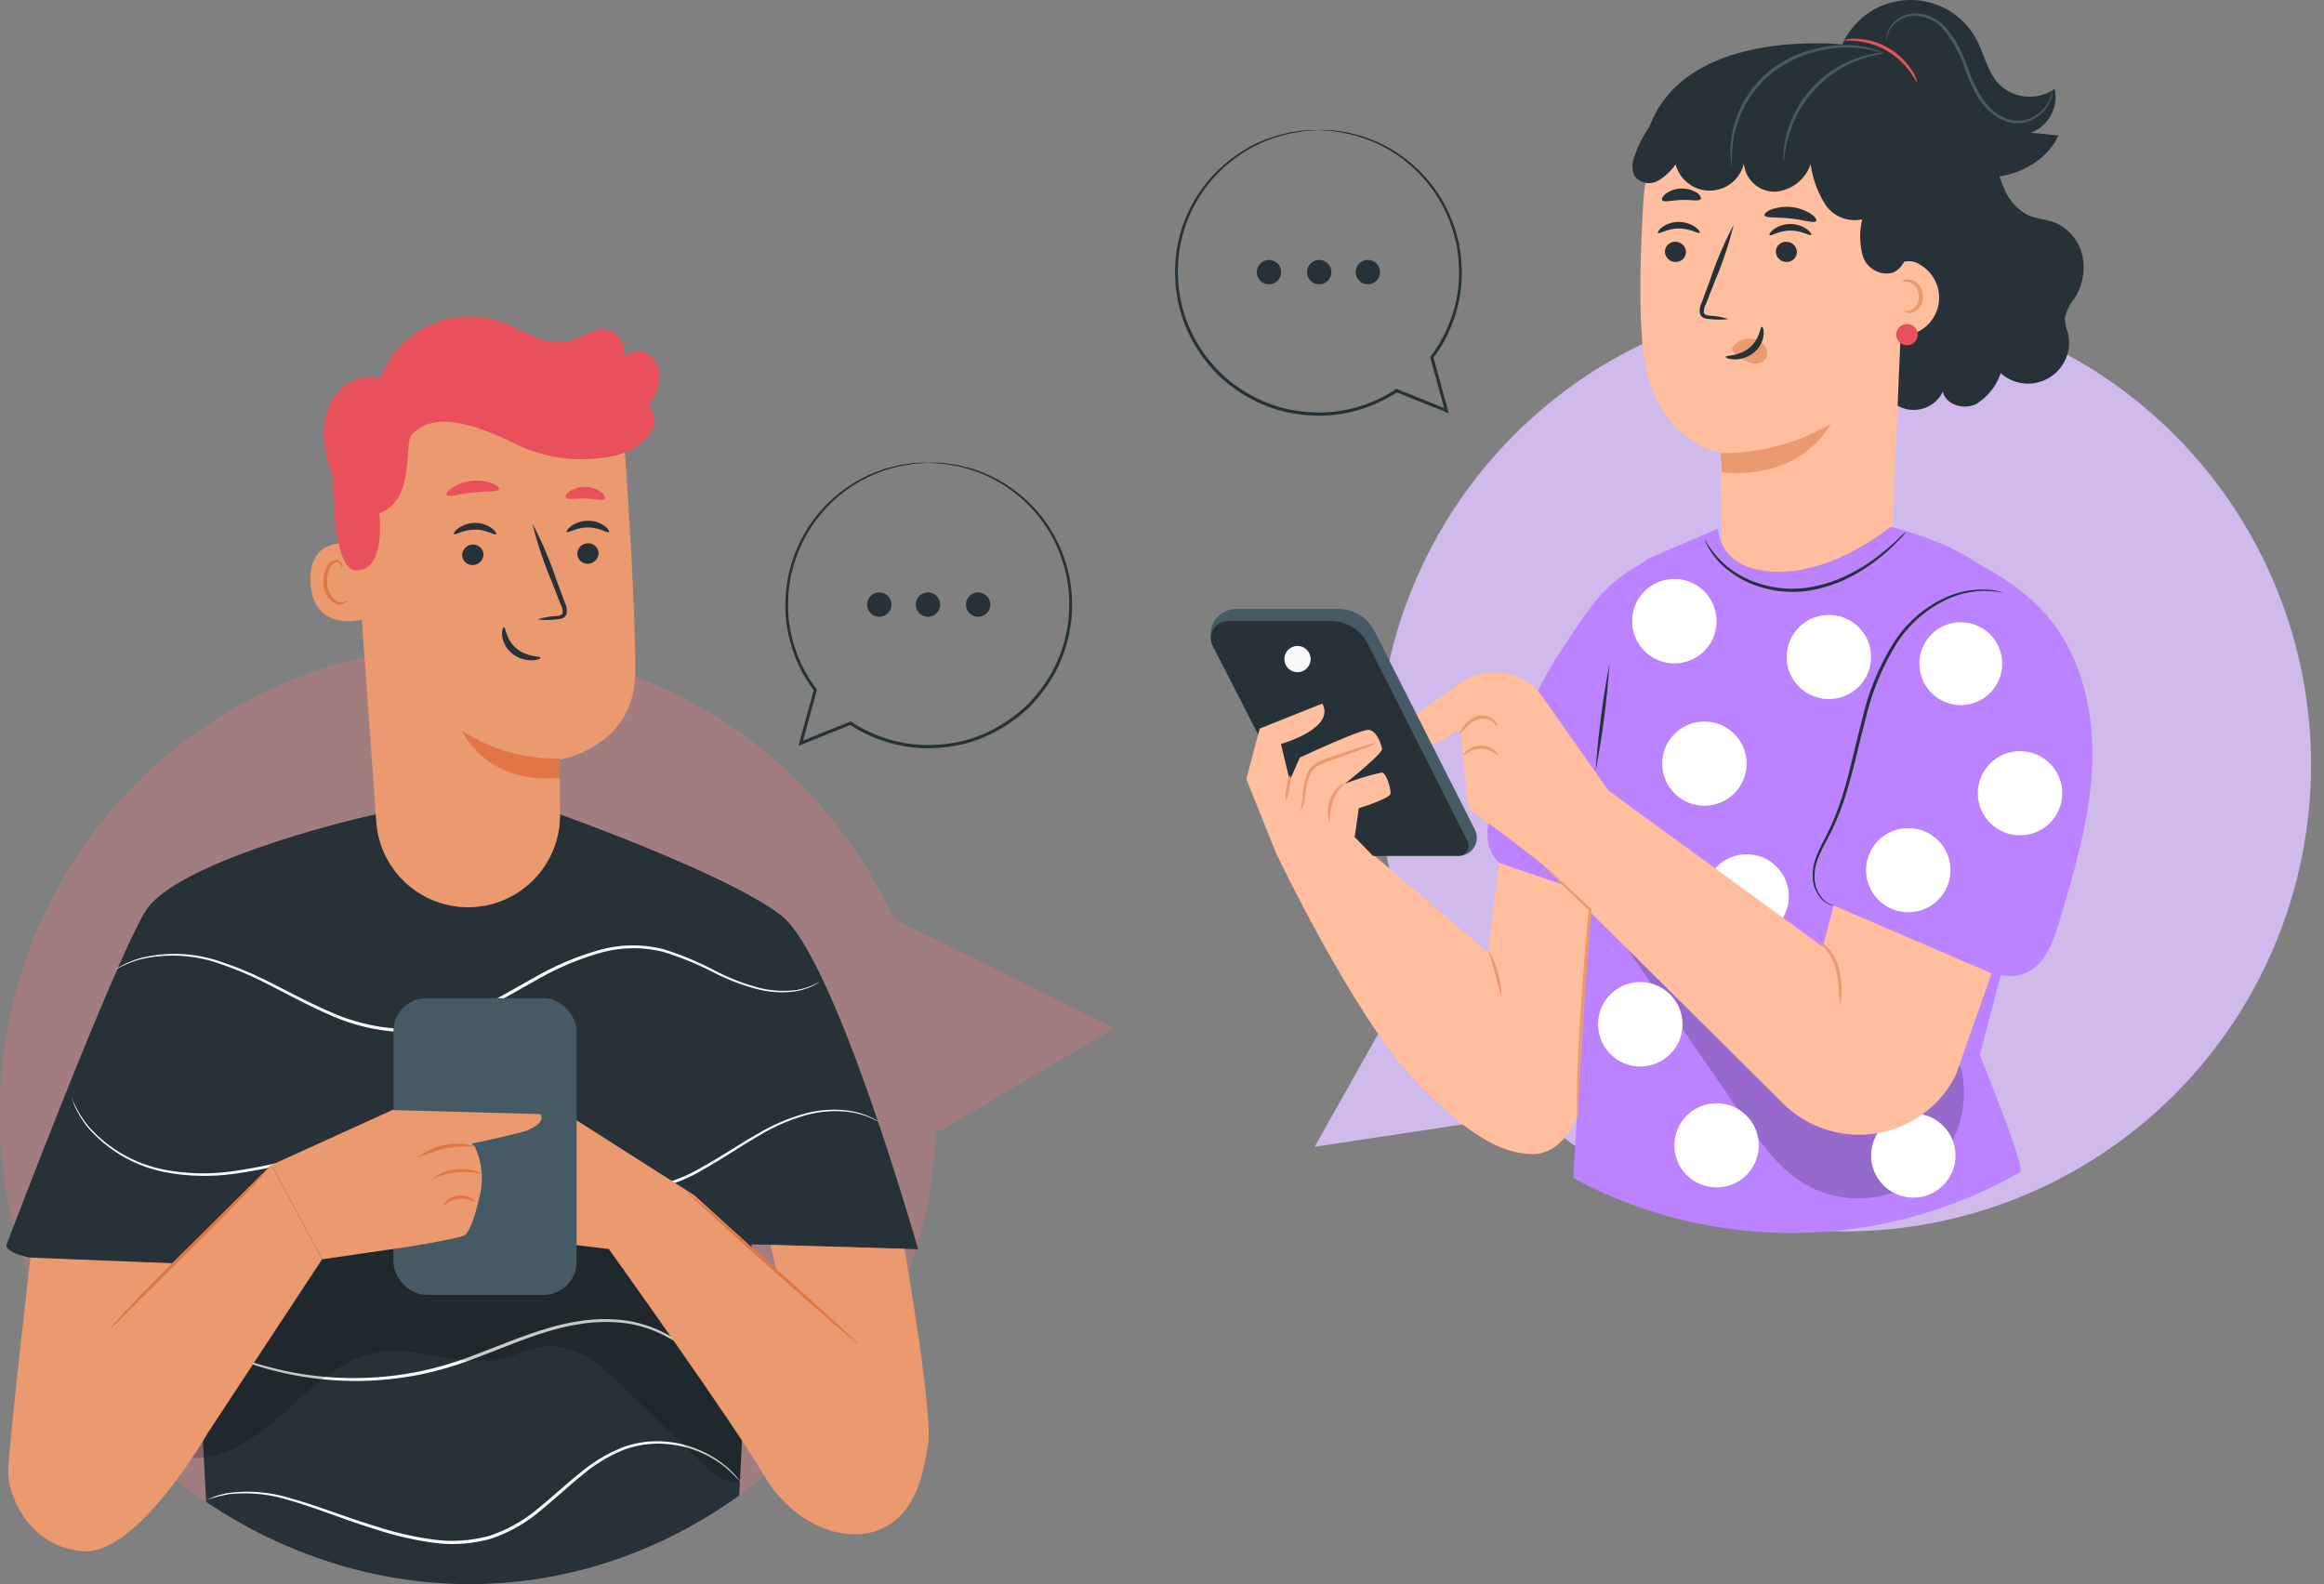 <svg xmlns="http://www.w3.org/2000/svg" width="238.194" height="162.361" viewBox="0 0 238.194 162.361">
  <rect x="0" y="0" width="238.194" height="162.361" fill="#808080" stroke="none"/>
  <g id="Grupo_63423" data-name="Grupo 63423" transform="translate(-54.589 -113.448)">
    <g id="Character_2" data-name="Character 2" transform="translate(175.026 113.449)">
      <g id="Grupo_63258" data-name="Grupo 63258" transform="translate(0 0)">
        <path id="Trazado_111504" data-name="Trazado 111504" d="M190.605,319.6l-22.456,3.785A47.826,47.826,0,1,0,180.123,339Z" transform="matrix(-1, -0.017, 0.017, -1, 199.479, 440.38)" fill="#d0b9eb"/>
        <g id="Grupo_63035" data-name="Grupo 63035" transform="translate(0 13.323)">
          <g id="Grupo_63031" data-name="Grupo 63031" transform="translate(8.381 13.32)">
            <g id="Grupo_63026" data-name="Grupo 63026" transform="translate(10.132 0)">
              <g id="Grupo_63025" data-name="Grupo 63025">
                <path id="Trazado_111505" data-name="Trazado 111505" d="M94.1,307.264a1.247,1.247,0,1,0,1.247-1.247A1.247,1.247,0,0,0,94.1,307.264Z" transform="translate(-94.102 -306.017)" fill="#263238"/>
              </g>
            </g>
            <g id="Grupo_63028" data-name="Grupo 63028" transform="translate(5.143 0)">
              <g id="Grupo_63027" data-name="Grupo 63027">
                <path id="Trazado_111506" data-name="Trazado 111506" d="M86.258,307.264a1.247,1.247,0,1,0,1.247-1.247A1.247,1.247,0,0,0,86.258,307.264Z" transform="translate(-86.258 -306.017)" fill="#263238"/>
              </g>
            </g>
            <g id="Grupo_63030" data-name="Grupo 63030">
              <g id="Grupo_63029" data-name="Grupo 63029">
                <path id="Trazado_111507" data-name="Trazado 111507" d="M78.338,306.64a1.247,1.247,0,1,0,1.7-.456A1.247,1.247,0,0,0,78.338,306.64Z" transform="translate(-78.171 -306.017)" fill="#263238"/>
              </g>
            </g>
          </g>
          <g id="Grupo_63034" data-name="Grupo 63034">
            <g id="Grupo_63033" data-name="Grupo 63033">
              <g id="Grupo_63032" data-name="Grupo 63032">
                <path id="Trazado_111508" data-name="Trazado 111508" d="M79.688,285.08a1.422,1.422,0,0,1-.251.03l-.737.053c-.162.013-.343.018-.542.04l-.647.107-.754.124-.841.224a13.9,13.9,0,0,0-4.062,1.832,14.42,14.42,0,0,0-6.52,10.822,14.982,14.982,0,0,0-.031,1.96c.025.331.019.668.069,1s.1.669.156,1.007a14.387,14.387,0,0,0,1.373,3.976,15.378,15.378,0,0,0,2.607,3.569,15.056,15.056,0,0,0,3.745,2.681,13.6,13.6,0,0,0,4.558,1.394,8.988,8.988,0,0,0,1.215.1,10.992,10.992,0,0,0,1.229.022,14.561,14.561,0,0,0,2.46-.311,14.411,14.411,0,0,0,4.9-2.059l.073-.048.08.032,5.1,2.054-.216.192-1.49-5.46-.02-.074.046-.061a14.383,14.383,0,0,0,2.687-6.1,13.04,13.04,0,0,0,.207-3.132,10.043,10.043,0,0,0-.135-1.506q-.055-.369-.11-.734c-.044-.241-.116-.475-.172-.71a14.516,14.516,0,0,0-11.607-10.768c-.382-.056-.717-.131-1.013-.154l-.745-.05-.457-.036a.676.676,0,0,1-.155-.022.719.719,0,0,1,.155-.005l.458.01.75.025c.3.015.636.081,1.022.13.192.03.4.052.61.092l.663.165.724.184.763.273a13.955,13.955,0,0,1,3.389,1.788,14.6,14.6,0,0,1,5.695,8.3c.058.24.133.477.179.723l.116.746a10.259,10.259,0,0,1,.145,1.535,13.291,13.291,0,0,1-.2,3.195,14.647,14.647,0,0,1-2.724,6.235l.026-.135q.726,2.644,1.5,5.457l.086.314-.3-.121-5.1-2.049.152-.015a14.727,14.727,0,0,1-5.011,2.108,14.909,14.909,0,0,1-2.517.318,11.186,11.186,0,0,1-1.257-.023,9.208,9.208,0,0,1-1.243-.106A13.9,13.9,0,0,1,73.1,312.8a15.322,15.322,0,0,1-3.824-2.748,15.63,15.63,0,0,1-2.654-3.652,14.651,14.651,0,0,1-1.388-4.063l-.155-1.029c-.049-.34-.043-.684-.066-1.021a14.417,14.417,0,0,1,2.463-8.79,14.83,14.83,0,0,1,4.271-4.159,13.811,13.811,0,0,1,4.13-1.8l.852-.212.763-.109.654-.092c.2-.017.383-.017.546-.024l.741-.021A1.4,1.4,0,0,1,79.688,285.08Z" transform="translate(-64.994 -285.074)" fill="#263238"/>
              </g>
            </g>
          </g>
        </g>
        <g id="Grupo_63257" data-name="Grupo 63257" transform="translate(3.582)">
          <g id="Grupo_63172" data-name="Grupo 63172" transform="translate(43.302)">
            <g id="Grupo_63037" data-name="Grupo 63037" transform="translate(21.524)">
              <g id="Grupo_63036" data-name="Grupo 63036">
                <path id="Trazado_111509" data-name="Trazado 111509" d="M172.551,268.639a7.655,7.655,0,0,1,13.735-.459c.793,1.493,1.106,3.272,2.253,4.515a4.48,4.48,0,0,0,5.757.539,3.9,3.9,0,0,1-2.431,4.49l2.812.288c-1.518,3.312-5.673,4.828-9.265,4.182s-6.645-3.023-9.09-5.727" transform="translate(-172.551 -264.127)" fill="#263238"/>
              </g>
            </g>
            <g id="Grupo_63157" data-name="Grupo 63157" transform="translate(0 4.441)">
              <g id="Grupo_63039" data-name="Grupo 63039" transform="translate(1.722)">
                <g id="Grupo_63038" data-name="Grupo 63038">
                  <path id="Trazado_111510" data-name="Trazado 111510" d="M161.239,271.227l8.676,2.841A16.9,16.9,0,0,1,176.6,282.5c.406,1.17.683,2.389,1.2,3.517a5.2,5.2,0,0,0,2.443,2.7c.834.372,1.779.415,2.636.731a4.818,4.818,0,0,1,2.911,3.357,5.83,5.83,0,0,1-.787,4.429,4.55,4.55,0,0,0-.994,2.058,5.578,5.578,0,0,0,.317,1.526,4.2,4.2,0,0,1-6.893,4.093,5.9,5.9,0,0,1-2.55,3.185c-1.257.6-3.111.06-3.373-1.3a3.321,3.321,0,0,1-6.308-1.194l-23.777-25.936C144.966,270.17,158.844,271.009,161.239,271.227Z" transform="translate(-141.417 -271.109)" fill="#263238"/>
                </g>
              </g>
              <g id="Grupo_63156" data-name="Grupo 63156" transform="translate(0 2.371)">
                <g id="Grupo_63155" data-name="Grupo 63155">
                  <g id="Grupo_63138" data-name="Grupo 63138" transform="translate(0.8 2.771)">
                    <g id="Grupo_63137" data-name="Grupo 63137">
                      <g id="Grupo_63120" data-name="Grupo 63120">
                        <g id="Grupo_63119" data-name="Grupo 63119">
                          <g id="Grupo_63118" data-name="Grupo 63118">
                            <g id="Grupo_63047" data-name="Grupo 63047">
                              <g id="Grupo_63046" data-name="Grupo 63046">
                                <g id="Grupo_63045" data-name="Grupo 63045">
                                  <g id="Grupo_63044" data-name="Grupo 63044">
                                    <g id="Grupo_63043" data-name="Grupo 63043">
                                      <g id="Grupo_63042" data-name="Grupo 63042">
                                        <g id="Grupo_63041" data-name="Grupo 63041">
                                          <g id="Grupo_63040" data-name="Grupo 63040">
                                            <path id="Trazado_111511" data-name="Trazado 111511" d="M164.738,283.191a2.96,2.96,0,0,1,2.652,3h0l-1.68,39.933c-.064,4.716-8.643,10.293-13.7,10.186h0c-5.113-.107-3.609-5.519-3.683-10.005-.123-7.5-.121-10.309-.123-10.266,0,0-6.46-1.07-7.8-9.476-.665-4.18-.455-11.035-.1-16.637.319-5.043,3.669-11.231,8.706-10.7Z" transform="translate(-139.967 -279.194)" fill="#ffbe9d"/>
                                          </g>
                                        </g>
                                      </g>
                                    </g>
                                  </g>
                                </g>
                              </g>
                            </g>
                            <g id="Grupo_63065" data-name="Grupo 63065" transform="translate(1.806 13.163)">
                              <g id="Grupo_63055" data-name="Grupo 63055" transform="translate(0.716 2.035)">
                                <g id="Grupo_63054" data-name="Grupo 63054">
                                  <g id="Grupo_63053" data-name="Grupo 63053">
                                    <g id="Grupo_63052" data-name="Grupo 63052">
                                      <g id="Grupo_63051" data-name="Grupo 63051">
                                        <g id="Grupo_63050" data-name="Grupo 63050">
                                          <g id="Grupo_63049" data-name="Grupo 63049">
                                            <g id="Grupo_63048" data-name="Grupo 63048">
                                              <path id="Trazado_111512" data-name="Trazado 111512" d="M143.933,304.064a1.079,1.079,0,0,0,1.042,1.088,1.032,1.032,0,0,0,1.114-.972,1.079,1.079,0,0,0-1.041-1.088A1.034,1.034,0,0,0,143.933,304.064Z" transform="translate(-143.932 -303.089)" fill="#263238"/>
                                            </g>
                                          </g>
                                        </g>
                                      </g>
                                    </g>
                                  </g>
                                </g>
                              </g>
                              <g id="Grupo_63064" data-name="Grupo 63064">
                                <g id="Grupo_63063" data-name="Grupo 63063">
                                  <g id="Grupo_63062" data-name="Grupo 63062">
                                    <g id="Grupo_63061" data-name="Grupo 63061">
                                      <g id="Grupo_63060" data-name="Grupo 63060">
                                        <g id="Grupo_63059" data-name="Grupo 63059">
                                          <g id="Grupo_63058" data-name="Grupo 63058">
                                            <g id="Grupo_63057" data-name="Grupo 63057">
                                              <g id="Grupo_63056" data-name="Grupo 63056">
                                                <path id="Trazado_111513" data-name="Trazado 111513" d="M142.824,301.023c.134.141.953-.464,2.116-.46,1.162-.014,2.016.583,2.141.441.062-.063-.074-.317-.446-.586a2.967,2.967,0,0,0-1.715-.527,2.852,2.852,0,0,0-1.684.543C142.879,300.706,142.758,300.96,142.824,301.023Z" transform="translate(-142.807 -299.89)" fill="#263238"/>
                                              </g>
                                            </g>
                                          </g>
                                        </g>
                                      </g>
                                    </g>
                                  </g>
                                </g>
                              </g>
                            </g>
                            <g id="Grupo_63083" data-name="Grupo 63083" transform="translate(13.239 13.379)">
                              <g id="Grupo_63073" data-name="Grupo 63073" transform="translate(0.653 1.819)">
                                <g id="Grupo_63072" data-name="Grupo 63072">
                                  <g id="Grupo_63071" data-name="Grupo 63071">
                                    <g id="Grupo_63070" data-name="Grupo 63070">
                                      <g id="Grupo_63069" data-name="Grupo 63069">
                                        <g id="Grupo_63068" data-name="Grupo 63068">
                                          <g id="Grupo_63067" data-name="Grupo 63067">
                                            <g id="Grupo_63066" data-name="Grupo 63066">
                                              <path id="Trazado_111514" data-name="Trazado 111514" d="M161.811,304.064a1.079,1.079,0,0,0,1.042,1.088,1.032,1.032,0,0,0,1.114-.972,1.079,1.079,0,0,0-1.041-1.088A1.033,1.033,0,0,0,161.811,304.064Z" transform="translate(-161.81 -303.089)" fill="#263238"/>
                                            </g>
                                          </g>
                                        </g>
                                      </g>
                                    </g>
                                  </g>
                                </g>
                              </g>
                              <g id="Grupo_63082" data-name="Grupo 63082">
                                <g id="Grupo_63081" data-name="Grupo 63081">
                                  <g id="Grupo_63080" data-name="Grupo 63080">
                                    <g id="Grupo_63079" data-name="Grupo 63079">
                                      <g id="Grupo_63078" data-name="Grupo 63078">
                                        <g id="Grupo_63077" data-name="Grupo 63077">
                                          <g id="Grupo_63076" data-name="Grupo 63076">
                                            <g id="Grupo_63075" data-name="Grupo 63075">
                                              <g id="Grupo_63074" data-name="Grupo 63074">
                                                <path id="Trazado_111515" data-name="Trazado 111515" d="M160.8,301.363c.134.141.954-.464,2.116-.46,1.162-.013,2.016.583,2.142.441.062-.063-.073-.317-.446-.587a2.976,2.976,0,0,0-1.714-.527,2.859,2.859,0,0,0-1.685.543C160.857,301.047,160.735,301.3,160.8,301.363Z" transform="translate(-160.783 -300.23)" fill="#263238"/>
                                              </g>
                                            </g>
                                          </g>
                                        </g>
                                      </g>
                                    </g>
                                  </g>
                                </g>
                              </g>
                            </g>
                            <g id="Grupo_63092" data-name="Grupo 63092" transform="translate(6.072 13.45)">
                              <g id="Grupo_63091" data-name="Grupo 63091">
                                <g id="Grupo_63090" data-name="Grupo 63090">
                                  <g id="Grupo_63089" data-name="Grupo 63089">
                                    <g id="Grupo_63088" data-name="Grupo 63088">
                                      <g id="Grupo_63087" data-name="Grupo 63087">
                                        <g id="Grupo_63086" data-name="Grupo 63086">
                                          <g id="Grupo_63085" data-name="Grupo 63085">
                                            <g id="Grupo_63084" data-name="Grupo 63084">
                                              <path id="Trazado_111516" data-name="Trazado 111516" d="M152.477,310.007a7.75,7.75,0,0,0-1.889-.34c-.3-.031-.578-.09-.628-.292a1.506,1.506,0,0,1,.2-.878l.878-2.256a38.725,38.725,0,0,0,1.973-5.9,38.719,38.719,0,0,0-2.444,5.729q-.441,1.188-.841,2.269a1.708,1.708,0,0,0-.154,1.163.743.743,0,0,0,.488.433,2,2,0,0,0,.5.07A7.548,7.548,0,0,0,152.477,310.007Z" transform="translate(-149.514 -300.341)" fill="#263238"/>
                                            </g>
                                          </g>
                                        </g>
                                      </g>
                                    </g>
                                  </g>
                                </g>
                              </g>
                            </g>
                            <g id="Grupo_63100" data-name="Grupo 63100" transform="translate(8.232 33.841)">
                              <g id="Grupo_63099" data-name="Grupo 63099">
                                <g id="Grupo_63098" data-name="Grupo 63098">
                                  <g id="Grupo_63097" data-name="Grupo 63097">
                                    <g id="Grupo_63096" data-name="Grupo 63096">
                                      <g id="Grupo_63095" data-name="Grupo 63095">
                                        <g id="Grupo_63094" data-name="Grupo 63094">
                                          <g id="Grupo_63093" data-name="Grupo 63093">
                                            <path id="Trazado_111517" data-name="Trazado 111517" d="M152.91,335.405a21.488,21.488,0,0,0,11.287-3s-2.739,5.774-11.173,4.988Z" transform="translate(-152.91 -332.402)" fill="#eb996e"/>
                                          </g>
                                        </g>
                                      </g>
                                    </g>
                                  </g>
                                </g>
                              </g>
                            </g>
                            <g id="Grupo_63108" data-name="Grupo 63108" transform="translate(9.411 25.124)">
                              <g id="Grupo_63107" data-name="Grupo 63107">
                                <g id="Grupo_63106" data-name="Grupo 63106">
                                  <g id="Grupo_63105" data-name="Grupo 63105">
                                    <g id="Grupo_63104" data-name="Grupo 63104">
                                      <g id="Grupo_63103" data-name="Grupo 63103">
                                        <g id="Grupo_63102" data-name="Grupo 63102">
                                          <g id="Grupo_63101" data-name="Grupo 63101">
                                            <path id="Trazado_111518" data-name="Trazado 111518" d="M154.88,319.484a2.1,2.1,0,0,1,1.879-.776,1.913,1.913,0,0,1,1.321.707,1.207,1.207,0,0,1,.092,1.383,1.409,1.409,0,0,1-1.525.385,4.407,4.407,0,0,1-1.486-.885,1.28,1.28,0,0,1-.333-.343.386.386,0,0,1,0-.432" transform="translate(-154.764 -318.696)" fill="#eb996e"/>
                                          </g>
                                        </g>
                                      </g>
                                    </g>
                                  </g>
                                </g>
                              </g>
                            </g>
                            <g id="Grupo_63117" data-name="Grupo 63117" transform="translate(8.751 23.919)">
                              <g id="Grupo_63116" data-name="Grupo 63116">
                                <g id="Grupo_63115" data-name="Grupo 63115">
                                  <g id="Grupo_63114" data-name="Grupo 63114">
                                    <g id="Grupo_63113" data-name="Grupo 63113">
                                      <g id="Grupo_63112" data-name="Grupo 63112">
                                        <g id="Grupo_63111" data-name="Grupo 63111">
                                          <g id="Grupo_63110" data-name="Grupo 63110">
                                            <g id="Grupo_63109" data-name="Grupo 63109">
                                              <path id="Trazado_111519" data-name="Trazado 111519" d="M157.433,316.8c-.189-.011-.191,1.249-1.272,2.142s-2.424.755-2.435.931c-.017.079.3.245.868.26a3.151,3.151,0,0,0,2.032-.706,2.732,2.732,0,0,0,.986-1.8C157.66,317.106,157.52,316.794,157.433,316.8Z" transform="translate(-153.726 -316.801)" fill="#263238"/>
                                            </g>
                                          </g>
                                        </g>
                                      </g>
                                    </g>
                                  </g>
                                </g>
                              </g>
                            </g>
                          </g>
                        </g>
                      </g>
                      <g id="Grupo_63128" data-name="Grupo 63128" transform="translate(12.727 11.612)">
                        <g id="Grupo_63127" data-name="Grupo 63127">
                          <g id="Grupo_63126" data-name="Grupo 63126">
                            <g id="Grupo_63125" data-name="Grupo 63125">
                              <g id="Grupo_63124" data-name="Grupo 63124">
                                <g id="Grupo_63123" data-name="Grupo 63123">
                                  <g id="Grupo_63122" data-name="Grupo 63122">
                                    <g id="Grupo_63121" data-name="Grupo 63121">
                                      <path id="Trazado_111520" data-name="Trazado 111520" d="M159.984,298.321c.115.315,1.276.166,2.641.329,1.368.137,2.468.535,2.65.253.081-.135-.111-.432-.556-.737a4.639,4.639,0,0,0-4.03-.444C160.187,297.924,159.935,298.171,159.984,298.321Z" transform="translate(-159.978 -297.452)" fill="#263238"/>
                                    </g>
                                  </g>
                                </g>
                              </g>
                            </g>
                          </g>
                        </g>
                      </g>
                      <g id="Grupo_63136" data-name="Grupo 63136" transform="translate(2.221 9.737)">
                        <g id="Grupo_63135" data-name="Grupo 63135">
                          <g id="Grupo_63134" data-name="Grupo 63134">
                            <g id="Grupo_63133" data-name="Grupo 63133">
                              <g id="Grupo_63132" data-name="Grupo 63132">
                                <g id="Grupo_63131" data-name="Grupo 63131">
                                  <g id="Grupo_63130" data-name="Grupo 63130">
                                    <g id="Grupo_63129" data-name="Grupo 63129">
                                      <path id="Trazado_111521" data-name="Trazado 111521" d="M143.49,295.705c.2.263,1.006-.01,1.969-.023.963-.046,1.78.177,1.967-.1.082-.134-.046-.4-.4-.647a2.86,2.86,0,0,0-3.172.1C143.511,295.305,143.4,295.577,143.49,295.705Z" transform="translate(-143.46 -294.504)" fill="#263238"/>
                                    </g>
                                  </g>
                                </g>
                              </g>
                            </g>
                          </g>
                        </g>
                      </g>
                    </g>
                  </g>
                  <g id="Grupo_63143" data-name="Grupo 63143" transform="translate(27.031 19.95)">
                    <g id="Grupo_63142" data-name="Grupo 63142">
                      <g id="Grupo_63141" data-name="Grupo 63141">
                        <g id="Grupo_63140" data-name="Grupo 63140">
                          <g id="Grupo_63139" data-name="Grupo 63139">
                            <path id="Trazado_111522" data-name="Trazado 111522" d="M181.469,306.469a2.117,2.117,0,0,1,2.2.11,3.9,3.9,0,0,1-2.463,7.237" transform="translate(-181.21 -306.205)" fill="#ffbe9d"/>
                          </g>
                        </g>
                      </g>
                    </g>
                  </g>
                  <g id="Grupo_63148" data-name="Grupo 63148">
                    <g id="Grupo_63147" data-name="Grupo 63147">
                      <g id="Grupo_63146" data-name="Grupo 63146">
                        <g id="Grupo_63145" data-name="Grupo 63145">
                          <g id="Grupo_63144" data-name="Grupo 63144">
                            <path id="Trazado_111523" data-name="Trazado 111523" d="M152.748,274.839a17.133,17.133,0,0,0-8.1,2.505,11.692,11.692,0,0,0-5.781,6.85,2.387,2.387,0,0,0,.068,1.893,1.86,1.86,0,0,0,2.311.5,5.414,5.414,0,0,0,1.88-1.729,3.605,3.605,0,0,0,7-.078,3.156,3.156,0,0,0,3.249,2.891,4.165,4.165,0,0,0,3.587-2.825,10.5,10.5,0,0,0,1.483,4.1,3.6,3.6,0,0,0,3.815,1.551,7.428,7.428,0,0,0,.055,3.759A2.569,2.569,0,0,0,165.289,296c1.168-.4,1.621-1.78,1.894-2.98a27.986,27.986,0,0,0,.9-7.046,10.332,10.332,0,0,0-8.348-10.462,27.4,27.4,0,0,0-7.335-.666" transform="translate(-138.709 -274.836)" fill="#263238"/>
                          </g>
                        </g>
                      </g>
                    </g>
                  </g>
                  <g id="Grupo_63154" data-name="Grupo 63154" transform="translate(27.685 21.825)">
                    <g id="Grupo_63153" data-name="Grupo 63153">
                      <g id="Grupo_63152" data-name="Grupo 63152">
                        <g id="Grupo_63151" data-name="Grupo 63151">
                          <g id="Grupo_63150" data-name="Grupo 63150">
                            <g id="Grupo_63149" data-name="Grupo 63149">
                              <path id="Trazado_111524" data-name="Trazado 111524" d="M182.432,312.382c.024-.06.328.072.734-.115a1.462,1.462,0,0,0,.723-1.436,1.484,1.484,0,0,0-.9-1.348c-.422-.172-.732-.088-.749-.153-.03-.041.286-.265.843-.141a1.552,1.552,0,0,1,.824.513,1.875,1.875,0,0,1,.419,1.107,1.67,1.67,0,0,1-1.055,1.748C182.7,312.707,182.387,312.416,182.432,312.382Z" transform="translate(-182.239 -309.152)" fill="#eb996e"/>
                            </g>
                          </g>
                        </g>
                      </g>
                    </g>
                  </g>
                </g>
              </g>
            </g>
            <g id="Grupo_63159" data-name="Grupo 63159" transform="translate(27.031 33.204)">
              <g id="Grupo_63158" data-name="Grupo 63158">
                <ellipse id="Elipse_4812" data-name="Elipse 4812" cx="1.099" cy="1.096" rx="1.099" ry="1.096" fill="#e8505b"/>
              </g>
            </g>
            <g id="Grupo_63162" data-name="Grupo 63162" transform="translate(21.656 3.974)">
              <g id="Grupo_63161" data-name="Grupo 63161">
                <g id="Grupo_63160" data-name="Grupo 63160">
                  <path id="Trazado_111525" data-name="Trazado 111525" d="M172.76,270.534a3.269,3.269,0,0,1,1.369-.156,7.064,7.064,0,0,1,5.605,3.23,3.257,3.257,0,0,1,.55,1.263c-.054.023-.259-.46-.744-1.132a7.726,7.726,0,0,0-5.428-3.127C173.288,270.529,172.767,270.593,172.76,270.534Z" transform="translate(-172.76 -270.376)" fill="#e8505b"/>
                </g>
              </g>
            </g>
            <g id="Grupo_63165" data-name="Grupo 63165" transform="translate(26.032 1.352)">
              <g id="Grupo_63164" data-name="Grupo 63164">
                <g id="Grupo_63163" data-name="Grupo 63163">
                  <path id="Trazado_111526" data-name="Trazado 111526" d="M179.67,269.038a.788.788,0,0,1-.03-.265,1.974,1.974,0,0,1,.161-.749,3.066,3.066,0,0,1,2.176-1.685,4.042,4.042,0,0,1,3.782,1.452,8.3,8.3,0,0,1,1.371,2.044c.375.764.68,1.587,1,2.415a15.65,15.65,0,0,0,1.079,2.335,6.644,6.644,0,0,0,1.532,1.788,3.987,3.987,0,0,0,1.9.868,3.25,3.25,0,0,0,1.8-.251,3.851,3.851,0,0,0,1.9-1.842,8.413,8.413,0,0,0,.31-.954.815.815,0,0,1-.005.265,3.071,3.071,0,0,1-.187.74,3.861,3.861,0,0,1-1.916,2,3.458,3.458,0,0,1-1.932.31,4.236,4.236,0,0,1-2.054-.9,6.865,6.865,0,0,1-1.621-1.861,15.456,15.456,0,0,1-1.11-2.383A13.112,13.112,0,0,0,185.535,268a3.819,3.819,0,0,0-3.51-1.43,2.984,2.984,0,0,0-2.107,1.509A3.121,3.121,0,0,0,179.67,269.038Z" transform="translate(-179.64 -266.253)" fill="#455a64"/>
                </g>
              </g>
            </g>
            <g id="Grupo_63168" data-name="Grupo 63168" transform="translate(10.028 4.616)">
              <g id="Grupo_63167" data-name="Grupo 63167">
                <g id="Grupo_63166" data-name="Grupo 63166">
                  <path id="Trazado_111527" data-name="Trazado 111527" d="M154.632,283.888a.676.676,0,0,1-.054-.232,5.693,5.693,0,0,1-.078-.674,9.77,9.77,0,0,1,.156-2.494,11.184,11.184,0,0,1,1.288-3.479,10.651,10.651,0,0,1,3.051-3.365,12.364,12.364,0,0,1,4.141-1.867,12.24,12.24,0,0,1,3.689-.377,9.107,9.107,0,0,1,2.458.448,5.129,5.129,0,0,1,.632.251c.141.064.213.1.208.113a12.907,12.907,0,0,0-3.307-.578,12.614,12.614,0,0,0-3.6.439,12.441,12.441,0,0,0-4.026,1.841,10.612,10.612,0,0,0-2.978,3.248,11.476,11.476,0,0,0-1.322,3.372A15.365,15.365,0,0,0,154.632,283.888Z" transform="translate(-154.476 -271.384)" fill="#455a64"/>
                </g>
              </g>
            </g>
            <g id="Grupo_63171" data-name="Grupo 63171" transform="translate(15.465 5.415)">
              <g id="Grupo_63170" data-name="Grupo 63170">
                <g id="Grupo_63169" data-name="Grupo 63169">
                  <path id="Trazado_111528" data-name="Trazado 111528" d="M163.054,283.779a2.2,2.2,0,0,1-.023-.654,9.8,9.8,0,0,1,.244-1.769,11.29,11.29,0,0,1,7.7-8.3,9.868,9.868,0,0,1,1.745-.378,2.19,2.19,0,0,1,.654-.027c.01.062-.923.139-2.326.628a11.726,11.726,0,0,0-7.546,8.13C163.12,282.848,163.117,283.784,163.054,283.779Z" transform="translate(-163.025 -272.641)" fill="#455a64"/>
                </g>
              </g>
            </g>
          </g>
          <g id="Grupo_63256" data-name="Grupo 63256" transform="translate(0 53.985)">
            <g id="Grupo_63174" data-name="Grupo 63174" transform="translate(28.443 2.478)">
              <g id="Grupo_63173" data-name="Grupo 63173">
                <path id="Trazado_111529" data-name="Trazado 111529" d="M144.244,362.648c-1.84-5.64-6.34-11.384-11.285-9.312-5.5,2.306-7.033,5.229-10.049,9.758s-4.865,9.714-6.687,14.839c-.712,2-1.4,4.33-.307,6.157.943,1.575,2.881,2.2,4.658,2.671q6.875,1.829,13.876,3.13c1.871.348,3.923.64,5.577-.3,2.1-1.192,2.742-3.86,3.179-6.232l4.607-24.965" transform="translate(-115.346 -352.904)" fill="#bb83ff"/>
              </g>
            </g>
            <g id="Grupo_63182" data-name="Grupo 63182" transform="translate(37.229)">
              <g id="Grupo_63178" data-name="Grupo 63178">
                <g id="Grupo_63177" data-name="Grupo 63177">
                  <g id="Grupo_63176" data-name="Grupo 63176">
                    <g id="Grupo_63175" data-name="Grupo 63175">
                      <path id="Trazado_111530" data-name="Trazado 111530" d="M143.98,349.211l-7.24,3.122c-3.659,2.881-4.694,7.816-4.569,12.464l-3.01,50.969a47.2,47.2,0,0,0,45.791-.6c.643-.356-4.132-12.013-4.132-12.013l6.721-25.451c.518-3.66.834-11.247-.121-14.848-2.45-9.236-9-12-15.729-13.849,0,0-6.731,5.648-13.3,4.458C148.4,353.465,144.389,353.093,143.98,349.211Z" transform="translate(-129.161 -349.007)" fill="#bb83ff"/>
                    </g>
                  </g>
                </g>
              </g>
              <g id="Grupo_63181" data-name="Grupo 63181" transform="translate(5.096 40.88)" opacity="0.2">
                <g id="Grupo_63180" data-name="Grupo 63180">
                  <g id="Grupo_63179" data-name="Grupo 63179">
                    <path id="Trazado_111531" data-name="Trazado 111531" d="M137.174,415.041,149.7,433.2c1.633,2.367,3.331,4.8,5.754,6.345a10.83,10.83,0,0,0,16.494-11.023,2.608,2.608,0,0,0-.557-1.355,2.122,2.122,0,0,0-2.14-.41,11.511,11.511,0,0,0-2.048,1.024c-3.934,2.088-8.931.966-12.622-1.526s-6.4-6.149-9.226-9.591a9.373,9.373,0,0,0-3.732-3.145c-1.546-.569-3.6-.1-4.254,1.408" transform="translate(-137.174 -413.283)"/>
                  </g>
                </g>
              </g>
            </g>
            <g id="Grupo_63184" data-name="Grupo 63184" transform="translate(59.102 9.037)">
              <g id="Grupo_63183" data-name="Grupo 63183">
                <ellipse id="Elipse_4813" data-name="Elipse 4813" cx="4.326" cy="4.314" rx="4.326" ry="4.314" fill="#fff"/>
              </g>
            </g>
            <g id="Grupo_63186" data-name="Grupo 63186" transform="translate(43.266 5.355)">
              <g id="Grupo_63185" data-name="Grupo 63185">
                <path id="Trazado_111532" data-name="Trazado 111532" d="M138.653,361.742a4.326,4.326,0,1,0,4.326-4.315A4.32,4.32,0,0,0,138.653,361.742Z" transform="translate(-138.653 -357.427)" fill="#fff"/>
              </g>
            </g>
            <g id="Grupo_63188" data-name="Grupo 63188" transform="translate(39.776 46.669)">
              <g id="Grupo_63187" data-name="Grupo 63187">
                <path id="Trazado_111533" data-name="Trazado 111533" d="M133.166,426.7a4.326,4.326,0,1,0,4.326-4.314A4.32,4.32,0,0,0,133.166,426.7Z" transform="translate(-133.166 -422.384)" fill="#fff"/>
              </g>
            </g>
            <g id="Grupo_63190" data-name="Grupo 63190" transform="translate(47.592 59.09)">
              <g id="Grupo_63189" data-name="Grupo 63189">
                <ellipse id="Elipse_4814" data-name="Elipse 4814" cx="4.326" cy="4.314" rx="4.326" ry="4.314" fill="#fff"/>
              </g>
            </g>
            <g id="Grupo_63192" data-name="Grupo 63192" transform="translate(67.753 60.137)">
              <g id="Grupo_63191" data-name="Grupo 63191">
                <ellipse id="Elipse_4815" data-name="Elipse 4815" cx="4.326" cy="4.314" rx="4.326" ry="4.314" fill="#fff"/>
              </g>
            </g>
            <g id="Grupo_63194" data-name="Grupo 63194" transform="translate(50.672 33.573)">
              <g id="Grupo_63193" data-name="Grupo 63193">
                <ellipse id="Elipse_4816" data-name="Elipse 4816" cx="4.326" cy="4.314" rx="4.326" ry="4.314" fill="#fff"/>
              </g>
            </g>
            <g id="Grupo_63196" data-name="Grupo 63196" transform="translate(46.347 19.969)">
              <g id="Grupo_63195" data-name="Grupo 63195">
                <ellipse id="Elipse_4817" data-name="Elipse 4817" cx="4.326" cy="4.314" rx="4.326" ry="4.314" fill="#fff"/>
              </g>
            </g>
            <g id="Grupo_63199" data-name="Grupo 63199" transform="translate(50.67 0.51)">
              <g id="Grupo_63198" data-name="Grupo 63198">
                <g id="Grupo_63197" data-name="Grupo 63197">
                  <path id="Trazado_111534" data-name="Trazado 111534" d="M150.3,350.551a10.251,10.251,0,0,0,2.229,2.744,10.083,10.083,0,0,0,3.355,1.82,11.221,11.221,0,0,0,4.638.472,14,14,0,0,0,4.488-1.359,18.571,18.571,0,0,0,3.262-2.058,26.01,26.01,0,0,0,1.976-1.71,6,6,0,0,1,.711-.65,4.725,4.725,0,0,1-.619.74,19.514,19.514,0,0,1-1.922,1.8,17.539,17.539,0,0,1-3.272,2.149,13.88,13.88,0,0,1-4.586,1.414,11.239,11.239,0,0,1-4.771-.511,9.961,9.961,0,0,1-3.412-1.932,7.765,7.765,0,0,1-1.679-2.04,4.937,4.937,0,0,1-.315-.646A.729.729,0,0,1,150.3,350.551Z" transform="translate(-150.294 -349.809)" fill="#263238"/>
                </g>
              </g>
            </g>
            <g id="Grupo_63223" data-name="Grupo 63223" transform="translate(19.366 0.958)">
              <g id="Grupo_63201" data-name="Grupo 63201" transform="translate(41.135)">
                <g id="Grupo_63200" data-name="Grupo 63200">
                  <path id="Trazado_111535" data-name="Trazado 111535" d="M177.717,350.513c4.946,2.068,10.094,4.281,13.51,8.4,3.473,4.192,4.682,9.887,4.43,15.319s-1.834,10.7-3.4,15.91c-.614,2.037-1.438,4.317-3.4,5.147-1.694.715-3.627.074-5.341-.593q-6.628-2.579-13.046-5.658c-1.715-.822-3.543-1.8-4.32-3.53-.988-2.2.078-4.73,1.13-6.9l11.082-22.851" transform="translate(-165.752 -350.513)" fill="#bb83ff"/>
                </g>
              </g>
              <g id="Grupo_63203" data-name="Grupo 63203" transform="translate(59.328 22.043)">
                <g id="Grupo_63202" data-name="Grupo 63202">
                  <ellipse id="Elipse_4818" data-name="Elipse 4818" cx="4.326" cy="4.314" rx="4.326" ry="4.314" fill="#fff"/>
                </g>
              </g>
              <g id="Grupo_63205" data-name="Grupo 63205" transform="translate(47.873 29.931)">
                <g id="Grupo_63204" data-name="Grupo 63204">
                  <ellipse id="Elipse_4819" data-name="Elipse 4819" cx="4.326" cy="4.314" rx="4.326" ry="4.314" fill="#fff"/>
                </g>
              </g>
              <g id="Grupo_63207" data-name="Grupo 63207" transform="translate(53.343 8.836)">
                <g id="Grupo_63206" data-name="Grupo 63206">
                  <path id="Trazado_111536" data-name="Trazado 111536" d="M184.946,368.636a4.242,4.242,0,1,0,4.242-4.23A4.236,4.236,0,0,0,184.946,368.636Z" transform="translate(-184.946 -364.406)" fill="#fff"/>
                </g>
              </g>
              <g id="Grupo_63219" data-name="Grupo 63219" transform="translate(0 13.951)">
                <g id="Grupo_63209" data-name="Grupo 63209">
                  <g id="Grupo_63208" data-name="Grupo 63208">
                    <path id="Trazado_111537" data-name="Trazado 111537" d="M145.628,396.36l-1.1,4.247-21.979-16.02-6.73-9.566a6.066,6.066,0,0,0-3.8-2.461h0a6.079,6.079,0,0,0-4.678,1.007l-6.262,4.443s.169,3.373,1.691,2.7,4.565-2.36,4.565-2.36l.845,8.094,3.719,2.7,3.719,2.866,24.816,24.635a11.083,11.083,0,0,0,17.707-2.887l3.677-10.441Z" transform="translate(-101.075 -372.449)" fill="#ffbe9d"/>
                  </g>
                </g>
                <g id="Grupo_63212" data-name="Grupo 63212" transform="translate(42.895 27.549)">
                  <g id="Grupo_63211" data-name="Grupo 63211">
                    <g id="Grupo_63210" data-name="Grupo 63210">
                      <path id="Trazado_111538" data-name="Trazado 111538" d="M168.52,415.769a1.832,1.832,0,0,1,.923.568,4.828,4.828,0,0,1,1.285,2.276,9.018,9.018,0,0,1,.239,2.59,3.233,3.233,0,0,1-.128,1.065,3.794,3.794,0,0,1-.106-1.064,12.447,12.447,0,0,0-.324-2.507,5.409,5.409,0,0,0-1.133-2.2C168.85,416.021,168.492,415.816,168.52,415.769Z" transform="translate(-168.519 -415.765)" fill="#eb996e"/>
                    </g>
                  </g>
                </g>
                <g id="Grupo_63215" data-name="Grupo 63215" transform="translate(6.21 4.439)">
                  <g id="Grupo_63214" data-name="Grupo 63214">
                    <g id="Grupo_63213" data-name="Grupo 63213">
                      <path id="Trazado_111539" data-name="Trazado 111539" d="M110.846,381.309c-.036-.024.071-.282.329-.656a2.957,2.957,0,0,1,1.4-1.128,1.81,1.81,0,0,1,1.772.341c.36.346.347.687.314.682-.054.019-.128-.262-.463-.5a1.742,1.742,0,0,0-1.515-.207,3.392,3.392,0,0,0-1.32.961C111.064,381.121,110.886,381.336,110.846,381.309Z" transform="translate(-110.839 -379.428)" fill="#eb996e"/>
                    </g>
                  </g>
                </g>
                <g id="Grupo_63218" data-name="Grupo 63218" transform="translate(6.611 7.524)">
                  <g id="Grupo_63217" data-name="Grupo 63217">
                    <g id="Grupo_63216" data-name="Grupo 63216">
                      <path id="Trazado_111540" data-name="Trazado 111540" d="M115.01,385.235c-.038.034-.2-.118-.506-.285a2.487,2.487,0,0,0-2.526.01c-.3.17-.466.322-.5.289s.074-.24.371-.483a2.259,2.259,0,0,1,2.789-.011C114.933,384.995,115.042,385.21,115.01,385.235Z" transform="translate(-111.469 -384.279)" fill="#eb996e"/>
                    </g>
                  </g>
                </g>
              </g>
              <g id="Grupo_63222" data-name="Grupo 63222" transform="translate(42.392 5.472)">
                <g id="Grupo_63221" data-name="Grupo 63221">
                  <g id="Grupo_63220" data-name="Grupo 63220">
                    <path id="Trazado_111541" data-name="Trazado 111541" d="M169.889,391.508a1.251,1.251,0,0,1-.422-.1,2.349,2.349,0,0,1-.993-.752,3.616,3.616,0,0,1-.723-1.835,5.324,5.324,0,0,1,.467-2.57c.361-.9.9-1.81,1.364-2.828a27.563,27.563,0,0,0,1.258-3.35c.753-2.412,1.3-5.147,2.057-7.981a25.356,25.356,0,0,1,3.21-7.616,12.4,12.4,0,0,1,5.051-4.44,9.141,9.141,0,0,1,4.448-.9,5.8,5.8,0,0,1,1.64.312c-.008.041-.581-.144-1.646-.182a9.325,9.325,0,0,0-4.342.985,12.32,12.32,0,0,0-4.9,4.4,25.542,25.542,0,0,0-3.144,7.533c-.756,2.816-1.31,5.557-2.085,7.984a27.052,27.052,0,0,1-1.3,3.375c-.48,1.03-1.031,1.927-1.4,2.8a5.2,5.2,0,0,0-.5,2.461,3.54,3.54,0,0,0,.641,1.775,2.408,2.408,0,0,0,.916.769C169.744,391.466,169.894,391.488,169.889,391.508Z" transform="translate(-167.729 -359.117)" fill="#263238"/>
                  </g>
                </g>
              </g>
            </g>
            <g id="Grupo_63226" data-name="Grupo 63226" transform="translate(39.508 14.024)">
              <g id="Grupo_63225" data-name="Grupo 63225">
                <g id="Grupo_63224" data-name="Grupo 63224">
                  <path id="Trazado_111542" data-name="Trazado 111542" d="M132.763,382.043a92.806,92.806,0,0,1,1.417-10.986,92.755,92.755,0,0,1-1.417,10.986Z" transform="translate(-132.744 -371.057)" fill="#263238"/>
                </g>
              </g>
            </g>
            <g id="Grupo_63252" data-name="Grupo 63252" transform="translate(0 8.427)">
              <g id="Grupo_63232" data-name="Grupo 63232" transform="translate(6.811 23.278)">
                <g id="Grupo_63228" data-name="Grupo 63228">
                  <g id="Grupo_63227" data-name="Grupo 63227">
                    <path id="Trazado_111543" data-name="Trazado 111543" d="M104.165,401.608,103,410.791l-14-11.935-7.659,1.85s7.9,16.582,14.136,23.15,9.6,7.5,11.957,7.6c3.237.142,4.716-3.8,4.716-3.8l1.41-22.826Z" transform="translate(-81.334 -398.856)" fill="#ffbe9d"/>
                  </g>
                </g>
                <g id="Grupo_63231" data-name="Grupo 63231" transform="translate(21.706 11.689)">
                  <g id="Grupo_63230" data-name="Grupo 63230">
                    <g id="Grupo_63229" data-name="Grupo 63229">
                      <path id="Trazado_111544" data-name="Trazado 111544" d="M115.474,417.236a9.088,9.088,0,0,1,1.315,4.758,296.7,296.7,0,0,0-1.315-4.758Z" transform="translate(-115.462 -417.235)" fill="#eb996e"/>
                    </g>
                  </g>
                </g>
              </g>
              <g id="Grupo_63237" data-name="Grupo 63237">
                <g id="Grupo_63234" data-name="Grupo 63234">
                  <g id="Grupo_63233" data-name="Grupo 63233">
                    <path id="Trazado_111545" data-name="Trazado 111545" d="M83.742,362.256H73.2a2.674,2.674,0,0,0-2.445,3.36l10.6,20.648a2.4,2.4,0,0,0,2.136,1.3l12.851-.027a1.84,1.84,0,0,0,1.4-2.72L87.515,364.6A4.2,4.2,0,0,0,83.742,362.256Z" transform="translate(-70.626 -362.256)" fill="#455a64"/>
                  </g>
                </g>
                <g id="Grupo_63236" data-name="Grupo 63236" transform="translate(0.093 1.243)">
                  <g id="Grupo_63235" data-name="Grupo 63235">
                    <path id="Trazado_111546" data-name="Trazado 111546" d="M83.084,364.211H72.542a1.763,1.763,0,0,0-1.574,2.566l10.349,20.2a2.4,2.4,0,0,0,2.135,1.3h12.7a1.037,1.037,0,0,0,.929-1.5L86.857,366.56A4.2,4.2,0,0,0,83.084,364.211Z" transform="translate(-70.772 -364.211)" fill="#263238"/>
                  </g>
                </g>
              </g>
              <g id="Grupo_63249" data-name="Grupo 63249" transform="translate(3.72 9.7)">
                <g id="Grupo_63239" data-name="Grupo 63239">
                  <g id="Grupo_63238" data-name="Grupo 63238">
                    <path id="Trazado_111547" data-name="Trazado 111547" d="M84.265,377.507,77.85,380.07l-1.375,5.169,3.09,7.7L90.9,394.583l-3.321-3.393.427-2.954s3.163-.992,3.241-1.476-.392-2.107-.878-2.185a24.313,24.313,0,0,0-3.8,1.157s3.927-3.108,3.817-3.607-.532-1.776-1.315-1.918-7.119,2.844-7.119,2.844L80.924,385.4l-.9-3.751S85.656,380.067,84.265,377.507Z" transform="translate(-76.475 -377.507)" fill="#ffbe9d"/>
                  </g>
                </g>
                <g id="Grupo_63242" data-name="Grupo 63242" transform="translate(8.352 8.157)">
                  <g id="Grupo_63241" data-name="Grupo 63241">
                    <g id="Grupo_63240" data-name="Grupo 63240">
                      <path id="Trazado_111548" data-name="Trazado 111548" d="M89.853,394.3c-.038.011-.158-.223-.218-.639a3.484,3.484,0,0,1,1.1-2.973c.316-.278.559-.378.581-.344a4.912,4.912,0,0,0-1.464,3.957Z" transform="translate(-89.608 -390.332)" fill="#eb996e"/>
                    </g>
                  </g>
                </g>
                <g id="Grupo_63245" data-name="Grupo 63245" transform="translate(5.544 4.009)">
                  <g id="Grupo_63244" data-name="Grupo 63244">
                    <g id="Grupo_63243" data-name="Grupo 63243">
                      <path id="Trazado_111549" data-name="Trazado 111549" d="M85.2,390.8a13.939,13.939,0,0,0,.254-1.681,7.336,7.336,0,0,1,.322-1.862,2.765,2.765,0,0,1,.591-.993,2.929,2.929,0,0,1,1.048-.659c1.534-.557,2.915-1.007,3.927-1.334A8.82,8.82,0,0,1,93,383.816a8.83,8.83,0,0,1-1.579.677c-.985.381-2.375.874-3.88,1.42a2.674,2.674,0,0,0-.939.578,2.518,2.518,0,0,0-.537.873,8.083,8.083,0,0,0-.376,1.783A3.424,3.424,0,0,1,85.2,390.8Z" transform="translate(-85.192 -383.81)" fill="#eb996e"/>
                    </g>
                  </g>
                </g>
                <g id="Grupo_63248" data-name="Grupo 63248" transform="translate(4.019 7.365)">
                  <g id="Grupo_63247" data-name="Grupo 63247">
                    <g id="Grupo_63246" data-name="Grupo 63246">
                      <path id="Trazado_111550" data-name="Trazado 111550" d="M82.852,391.562c-.09-.015-.072-.581.041-1.264s.278-1.226.368-1.211.073.581-.041,1.265S82.942,391.577,82.852,391.562Z" transform="translate(-82.795 -389.087)" fill="#eb996e"/>
                    </g>
                  </g>
                </g>
              </g>
              <g id="Grupo_63251" data-name="Grupo 63251" transform="translate(7.625 3.796)">
                <g id="Grupo_63250" data-name="Grupo 63250">
                  <path id="Trazado_111551" data-name="Trazado 111551" d="M82.614,369.568a1.343,1.343,0,1,0,1.343-1.343A1.343,1.343,0,0,0,82.614,369.568Z" transform="translate(-82.614 -368.225)" fill="#fafafa"/>
                </g>
              </g>
            </g>
            <g id="Grupo_63255" data-name="Grupo 63255" transform="translate(33.905 34.467)">
              <g id="Grupo_63254" data-name="Grupo 63254">
                <g id="Grupo_63253" data-name="Grupo 63253">
                  <path id="Trazado_111552" data-name="Trazado 111552" d="M123.935,403.2a2.17,2.17,0,0,1,.392.312l1.051.941,3.7,3.421.05.046-.006.071c-.167,2.141-.363,4.66-.572,7.353-.291,3.945-.518,7.519-.644,10.107-.056,1.253-.1,2.287-.137,3.066a7.293,7.293,0,0,1-.076,1.125,7.334,7.334,0,0,1-.053-1.127c-.01-.726,0-1.776.032-3.073.067-2.594.257-6.174.548-10.122.2-2.7.415-5.23.621-7.355l.044.116-3.62-3.508-1-1A2.17,2.17,0,0,1,123.935,403.2Z" transform="translate(-123.934 -403.2)" fill="#eb996e"/>
                </g>
              </g>
            </g>
          </g>
        </g>
      </g>
    </g>
    <g id="Character_1" data-name="Character 1" transform="translate(54.589 145.889)">
      <g id="Grupo_63422" data-name="Grupo 63422">
        <g id="Grupo_63260" data-name="Grupo 63260" transform="translate(0 33.733)">
          <g id="Grupo_63259" data-name="Grupo 63259">
            <path id="Trazado_111553" data-name="Trazado 111553" d="M225.692,126.491l-22.606-11.213a48,48,0,1,0,4.31,21.974Z" transform="translate(-111.476 -87.273)" fill="#f17781" opacity="0.3"/>
          </g>
        </g>
        <g id="Grupo_63271" data-name="Grupo 63271" transform="translate(80.491 14.961)">
          <g id="Grupo_63267" data-name="Grupo 63267" transform="translate(8.383 13.32)">
            <g id="Grupo_63262" data-name="Grupo 63262" transform="translate(0 0)">
              <g id="Grupo_63261" data-name="Grupo 63261">
                <path id="Trazado_111554" data-name="Trazado 111554" d="M253.706,79.949A1.247,1.247,0,1,1,252.46,78.7,1.247,1.247,0,0,1,253.706,79.949Z" transform="translate(-251.213 -78.702)" fill="#263238"/>
              </g>
            </g>
            <g id="Grupo_63264" data-name="Grupo 63264" transform="translate(4.989 0)">
              <g id="Grupo_63263" data-name="Grupo 63263">
                <path id="Trazado_111555" data-name="Trazado 111555" d="M261.55,79.949A1.247,1.247,0,1,1,260.3,78.7,1.247,1.247,0,0,1,261.55,79.949Z" transform="translate(-259.057 -78.702)" fill="#263238"/>
              </g>
            </g>
            <g id="Grupo_63266" data-name="Grupo 63266" transform="translate(10.132)">
              <g id="Grupo_63265" data-name="Grupo 63265">
                <path id="Trazado_111556" data-name="Trazado 111556" d="M269.47,79.325a1.247,1.247,0,1,1-1.7-.457A1.247,1.247,0,0,1,269.47,79.325Z" transform="translate(-267.143 -78.701)" fill="#263238"/>
              </g>
            </g>
          </g>
          <g id="Grupo_63270" data-name="Grupo 63270">
            <g id="Grupo_63269" data-name="Grupo 63269">
              <g id="Grupo_63268" data-name="Grupo 63268">
                <path id="Trazado_111557" data-name="Trazado 111557" d="M252.728,57.765a1.437,1.437,0,0,1,.253,0l.741.021c.162.008.345.008.546.024l.653.092.763.109.852.211a13.8,13.8,0,0,1,4.13,1.8,14.575,14.575,0,0,1,6.693,10.953,15.211,15.211,0,0,1,.04,2c-.024.338-.017.681-.066,1.021s-.1.683-.155,1.028a14.675,14.675,0,0,1-1.388,4.063,15.673,15.673,0,0,1-2.654,3.652,15.358,15.358,0,0,1-3.824,2.747,13.886,13.886,0,0,1-4.661,1.43,9.3,9.3,0,0,1-1.243.106,11.494,11.494,0,0,1-1.257.023,14.974,14.974,0,0,1-2.517-.318,14.71,14.71,0,0,1-5.011-2.109l.152.015-5.1,2.049-.3.121.087-.314,1.5-5.457.026.135a14.642,14.642,0,0,1-2.724-6.236,13.255,13.255,0,0,1-.2-3.195A10.244,10.244,0,0,1,238.2,70.2l.116-.747c.046-.245.12-.483.179-.723a14.6,14.6,0,0,1,5.695-8.3,13.986,13.986,0,0,1,3.389-1.788l.764-.273.724-.184.663-.164c.213-.041.418-.063.611-.092.386-.049.725-.116,1.022-.13l.75-.025.459-.01a.681.681,0,0,1,.155.006.707.707,0,0,1-.155.021l-.456.036-.745.05c-.294.023-.63.1-1.013.154a14.518,14.518,0,0,0-11.607,10.767c-.056.235-.128.469-.172.71l-.11.733a10.05,10.05,0,0,0-.135,1.507,13,13,0,0,0,.207,3.132,14.381,14.381,0,0,0,2.687,6.1l.046.061-.02.074q-.721,2.645-1.489,5.46l-.216-.193,5.1-2.054.08-.032.072.048a14.409,14.409,0,0,0,4.9,2.059,14.64,14.64,0,0,0,2.461.312,10.985,10.985,0,0,0,1.229-.022,9.089,9.089,0,0,0,1.215-.1,13.6,13.6,0,0,0,4.558-1.394,15.056,15.056,0,0,0,3.745-2.681,15.383,15.383,0,0,0,2.607-3.569,14.384,14.384,0,0,0,1.372-3.976q.079-.508.156-1.007c.05-.333.044-.67.069-1a14.392,14.392,0,0,0-6.551-12.783,13.889,13.889,0,0,0-4.063-1.831l-.841-.225-.754-.123-.647-.107c-.2-.022-.38-.027-.543-.04l-.736-.054A1.5,1.5,0,0,1,252.728,57.765Z" transform="translate(-238.032 -57.759)" fill="#263238"/>
              </g>
            </g>
          </g>
        </g>
        <g id="Grupo_63274" data-name="Grupo 63274" transform="translate(76.663 76.607)">
          <g id="Grupo_63273" data-name="Grupo 63273">
            <g id="Grupo_63272" data-name="Grupo 63272">
              <path id="Trazado_111558" data-name="Trazado 111558" d="M232.4,154.684c.092,0,.1,4.507.009,10.064s-.231,10.06-.322,10.059-.1-4.507-.009-10.065S232.307,154.682,232.4,154.684Z" transform="translate(-232.014 -154.684)" fill="#263238"/>
            </g>
          </g>
        </g>
        <g id="Grupo_63421" data-name="Grupo 63421" transform="translate(0.629)">
          <g id="Grupo_63277" data-name="Grupo 63277" transform="translate(35.828 52.157)">
            <g id="Grupo_63276" data-name="Grupo 63276">
              <g id="Grupo_63275" data-name="Grupo 63275">
                <path id="Trazado_111559" data-name="Trazado 111559" d="M190.9,116.868a1.315,1.315,0,0,1-.02.333,7.933,7.933,0,0,1-.16.943,10.975,10.975,0,0,1-1.338,3.249,11.4,11.4,0,0,1-3.668,3.695,11.281,11.281,0,0,1-12.2-.345,11.408,11.408,0,0,1-3.453-3.9,11,11,0,0,1-1.152-3.32,7.909,7.909,0,0,1-.106-.95,1.26,1.26,0,0,1,0-.333c.036,0,.061.455.233,1.259a11.747,11.747,0,0,0,1.231,3.231,11.41,11.41,0,0,0,3.421,3.759,11.118,11.118,0,0,0,11.864.336,11.414,11.414,0,0,0,3.628-3.559,11.74,11.74,0,0,0,1.412-3.157C190.813,117.319,190.864,116.863,190.9,116.868Z" transform="translate(-168.798 -116.242)" fill="#263238"/>
              </g>
            </g>
          </g>
          <g id="Grupo_63280" data-name="Grupo 63280" transform="translate(18.942 77.965)">
            <g id="Grupo_63279" data-name="Grupo 63279">
              <g id="Grupo_63278" data-name="Grupo 63278">
                <path id="Trazado_111560" data-name="Trazado 111560" d="M142.408,156.819c.092,0,.168,4.394.17,9.812s-.07,9.814-.162,9.814-.167-4.393-.17-9.814S142.316,156.819,142.408,156.819Z" transform="translate(-142.247 -156.819)" fill="#263238"/>
              </g>
            </g>
          </g>
          <g id="Grupo_63283" data-name="Grupo 63283" transform="translate(19.038 121.842)">
            <g id="Grupo_63282" data-name="Grupo 63282">
              <g id="Grupo_63281" data-name="Grupo 63281">
                <path id="Trazado_111561" data-name="Trazado 111561" d="M142.4,225.807" transform="translate(-142.398 -225.807)" fill="none" stroke="#fff" stroke-miterlimit="10" stroke-width="0.05"/>
              </g>
            </g>
          </g>
          <g id="Grupo_63301" data-name="Grupo 63301" transform="translate(0 51.023)">
            <g id="Grupo_63285" data-name="Grupo 63285">
              <g id="Grupo_63284" data-name="Grupo 63284">
                <path id="Trazado_111562" data-name="Trazado 111562" d="M150.346,114.458l18.891.008s17.079,6.069,22.632,10.326,14.067,34.242,14.067,34.242l-17.058-.5-1.28,25.755c-17.472,12.443-38.439,11.533-54.635.64l-1.264-24.38-14.209-.418c-4.8-.141-5.026-1.462-5.026-1.462s10.92-28.69,14.252-34.242c2.9-4.839,19.787-9.161,23.629-9.964" transform="translate(-112.465 -114.458)" fill="#263238"/>
              </g>
            </g>
            <g id="Grupo_63288" data-name="Grupo 63288" transform="translate(11.18 13.43)">
              <g id="Grupo_63287" data-name="Grupo 63287">
                <g id="Grupo_63286" data-name="Grupo 63286">
                  <path id="Trazado_111563" data-name="Trazado 111563" d="M202.186,139.345a4.018,4.018,0,0,1-.675.393,6.363,6.363,0,0,1-2.159.6,10.315,10.315,0,0,1-3.534-.283,21.971,21.971,0,0,1-4.386-1.675,31.08,31.08,0,0,0-5.224-2.136,12.481,12.481,0,0,0-6.368.079,28.716,28.716,0,0,0-6.576,2.782c-2.181,1.2-4.394,2.56-6.826,3.649a16.763,16.763,0,0,1-7.552,1.672,19.916,19.916,0,0,1-6.992-1.789c-2.119-.911-4.028-1.975-5.847-2.893a36.753,36.753,0,0,0-5.184-2.25,14.574,14.574,0,0,0-8.045-.534,10.107,10.107,0,0,0-2.084.76c-.23.108-.394.214-.511.272a.856.856,0,0,1-.18.086.962.962,0,0,1,.162-.114c.112-.068.272-.183.5-.3a9.373,9.373,0,0,1,2.083-.826,14.484,14.484,0,0,1,8.149.436,36.323,36.323,0,0,1,5.236,2.229c1.83.909,3.74,1.962,5.844,2.857A19.72,19.72,0,0,0,158.9,144.1a16.5,16.5,0,0,0,7.4-1.65c2.406-1.077,4.611-2.428,6.8-3.631a28.844,28.844,0,0,1,6.656-2.793,12.721,12.721,0,0,1,6.513-.048,30.776,30.776,0,0,1,5.253,2.19,22.17,22.17,0,0,0,4.33,1.707,10.35,10.35,0,0,0,3.476.335,6.615,6.615,0,0,0,2.144-.529C201.949,139.474,202.176,139.327,202.186,139.345Z" transform="translate(-130.044 -135.573)" fill="#fafafa"/>
                </g>
              </g>
            </g>
            <g id="Grupo_63291" data-name="Grupo 63291" transform="translate(6.701 28.988)">
              <g id="Grupo_63290" data-name="Grupo 63290">
                <g id="Grupo_63289" data-name="Grupo 63289">
                  <path id="Trazado_111564" data-name="Trazado 111564" d="M205.824,162.618c-.011.02-.27-.162-.812-.405a8.3,8.3,0,0,0-2.491-.679,11.346,11.346,0,0,0-4.065.3,19.455,19.455,0,0,0-4.978,2.144c-1.755,1-3.576,2.272-5.666,3.438a15.885,15.885,0,0,1-7.242,2.3,18.907,18.907,0,0,1-8.149-2.031,48.1,48.1,0,0,0-8.356-3.273,23.039,23.039,0,0,0-8.9-.013c-2.865.48-5.567,1.262-8.157,1.946a54.519,54.519,0,0,1-7.457,1.564,21.7,21.7,0,0,1-6.637-.125,13.987,13.987,0,0,1-8.246-4.652A10.018,10.018,0,0,1,123.3,160.9l-.234-.639a1.214,1.214,0,0,1-.069-.221,11.062,11.062,0,0,0,1.764,3.01,13.99,13.99,0,0,0,8.191,4.5,21.6,21.6,0,0,0,6.559.083,54.844,54.844,0,0,0,7.411-1.586c2.584-.689,5.294-1.483,8.182-1.97a23.267,23.267,0,0,1,9.029.01,47.944,47.944,0,0,1,8.414,3.3,18.655,18.655,0,0,0,8.009,2.023,15.659,15.659,0,0,0,7.118-2.231c2.078-1.144,3.91-2.409,5.683-3.4a19.4,19.4,0,0,1,5.05-2.12,11.3,11.3,0,0,1,4.126-.249,7.97,7.97,0,0,1,2.5.746A4.445,4.445,0,0,1,205.824,162.618Z" transform="translate(-123.001 -160.036)" fill="#fafafa"/>
                </g>
              </g>
            </g>
            <g id="Grupo_63294" data-name="Grupo 63294" transform="translate(19.539 51.741)">
              <g id="Grupo_63293" data-name="Grupo 63293">
                <g id="Grupo_63292" data-name="Grupo 63292">
                  <path id="Trazado_111565" data-name="Trazado 111565" d="M199.5,199.218a2.442,2.442,0,0,1-.54.259,4.732,4.732,0,0,1-1.7.268,7.8,7.8,0,0,1-2.662-.55,33.248,33.248,0,0,1-3.229-1.57,12.554,12.554,0,0,0-4.055-1.37,16.123,16.123,0,0,0-4.918.074c-3.466.517-7.008,2.113-10.8,3.541a35.043,35.043,0,0,1-5.7,1.657,34.35,34.35,0,0,1-5.493.611,33.864,33.864,0,0,1-9.276-1.04,30.493,30.493,0,0,1-5.915-2.152c-.678-.307-1.173-.607-1.518-.792l-.387-.221a.077.077,0,1,1,.017-.03l.4.191c.354.166.857.446,1.541.734a32.516,32.516,0,0,0,5.917,2.042,33.79,33.79,0,0,0,14.649.337,35.161,35.161,0,0,0,5.645-1.649c3.772-1.42,7.346-3.023,10.867-3.532a16.263,16.263,0,0,1,5.008-.043,12.671,12.671,0,0,1,4.119,1.433,35.1,35.1,0,0,0,3.19,1.605,7.856,7.856,0,0,0,2.6.594A5.244,5.244,0,0,0,199.5,199.218Z" transform="translate(-143.186 -195.811)" fill="#fafafa"/>
                </g>
              </g>
            </g>
            <g id="Grupo_63297" data-name="Grupo 63297" transform="translate(20.576 64.256)">
              <g id="Grupo_63296" data-name="Grupo 63296">
                <g id="Grupo_63295" data-name="Grupo 63295">
                  <path id="Trazado_111566" data-name="Trazado 111566" d="M199.545,219.717a16.229,16.229,0,0,0-1.678-1.628,11.079,11.079,0,0,0-5.825-2.307,10.215,10.215,0,0,0-4.306.512,15.566,15.566,0,0,0-4.313,2.547c-1.393,1.108-2.755,2.4-4.27,3.641a15.525,15.525,0,0,1-5.25,3.006,14.593,14.593,0,0,1-6.039.38,32.746,32.746,0,0,1-5.49-1.267c-3.429-1.047-6.412-2.3-9.007-3.027a15.052,15.052,0,0,0-6.288-.656,14.64,14.64,0,0,0-2.263.578.565.565,0,0,1,.138-.07l.419-.176a3.991,3.991,0,0,1,.7-.237,6.3,6.3,0,0,1,.985-.224,14.753,14.753,0,0,1,6.37.558c2.627.707,5.613,1.934,9.035,2.961a32.885,32.885,0,0,0,5.44,1.237,14.345,14.345,0,0,0,5.9-.375,15.271,15.271,0,0,0,5.14-2.942c1.5-1.222,2.872-2.515,4.285-3.628a15.727,15.727,0,0,1,4.411-2.566,10.373,10.373,0,0,1,4.419-.486,11,11,0,0,1,5.884,2.44A7.994,7.994,0,0,1,199.545,219.717Z" transform="translate(-144.816 -215.487)" fill="#fafafa"/>
                </g>
              </g>
            </g>
            <g id="Grupo_63300" data-name="Grupo 63300" transform="translate(18.641 37.943)" opacity="0.2">
              <g id="Grupo_63299" data-name="Grupo 63299">
                <g id="Grupo_63298" data-name="Grupo 63298">
                  <path id="Trazado_111567" data-name="Trazado 111567" d="M141.775,202.142c3.835.3,7.25-2.276,10.1-4.862s5.822-5.468,9.629-6.015c3.99-.573,8.044,1.588,12,.8,1.779-.356,3.438-1.3,5.251-1.371,2.987-.117,5.493,2.105,7.643,4.183l8.388,8.107c.855.827,2.487,2.066,3.56,1.551l.208-4.182c-1.34-7.522-2.8-15.257-8.589-20.237-4.3-3.7-10.153-4.967-15.788-5.609-6.826-.778-14.214-.689-19.944,3.1a23.448,23.448,0,0,0-8.285,10.715,69.936,69.936,0,0,0-3.588,13.244" transform="translate(-141.775 -174.116)"/>
                </g>
              </g>
            </g>
          </g>
          <g id="Grupo_63326" data-name="Grupo 63326" transform="translate(0.207 69.865)">
            <g id="Grupo_63303" data-name="Grupo 63303" transform="translate(51.976 8.522)">
              <g id="Grupo_63302" data-name="Grupo 63302">
                <path id="Trazado_111568" data-name="Trazado 111568" d="M234.407,174.653c.165.992,2.916,16.88,2.421,20.02s-1.323,7.273-4.959,8.76-8.926-.5-11.9-5.62S204.1,174.673,204.1,174.673l-9.587-1.157V157.483l18.348,11.679,8.43,7.65-.644-2.565Z" transform="translate(-194.513 -157.483)" fill="#eb996e"/>
              </g>
            </g>
            <g id="Grupo_63305" data-name="Grupo 63305" transform="translate(39.488)">
              <g id="Grupo_63304" data-name="Grupo 63304">
                <rect id="Rectángulo_6500" data-name="Rectángulo 6500" width="18.775" height="30.414" rx="3.382" fill="#455a64"/>
              </g>
            </g>
            <g id="Grupo_63308" data-name="Grupo 63308" transform="translate(69.515 19.793)">
              <g id="Grupo_63307" data-name="Grupo 63307">
                <g id="Grupo_63306" data-name="Grupo 63306">
                  <path id="Trazado_111569" data-name="Trazado 111569" d="M222.091,175.2c.06-.069,4.049,3.379,8.906,7.7s8.748,7.878,8.687,7.947-4.048-3.378-8.907-7.7S222.03,175.272,222.091,175.2Z" transform="translate(-222.09 -175.203)" fill="#e07646"/>
                </g>
              </g>
            </g>
            <g id="Grupo_63325" data-name="Grupo 63325" transform="translate(0 11.468)">
              <g id="Grupo_63310" data-name="Grupo 63310" transform="translate(0 5.625)">
                <g id="Grupo_63309" data-name="Grupo 63309">
                  <path id="Trazado_111570" data-name="Trazado 111570" d="M115.079,180.457s-2.288,19.751-2.288,22,2.025,7.651,7.651,8.1,12.825-12.15,12.825-12.15l11.7-17.775-5.175-9.675-10.118,10.088Z" transform="translate(-112.791 -170.958)" fill="#eb996e"/>
                </g>
              </g>
              <g id="Grupo_63312" data-name="Grupo 63312" transform="translate(27.001)">
                <g id="Grupo_63311" data-name="Grupo 63311">
                  <path id="Trazado_111571" data-name="Trazado 111571" d="M182.771,162.533l-15.152-.419-12.375,5.625,5.175,9.675,9.055-1.32s5.3-.862,5.625-1.188c.61-.607,1.141-2.486,1.506-4.115a7.7,7.7,0,0,0-.534-4.938l-.341-.289s4.987-1.042,5.814-1.407C183.531,163.28,182.771,162.533,182.771,162.533Z" transform="translate(-155.244 -162.114)" fill="#eb996e"/>
                </g>
              </g>
              <g id="Grupo_63315" data-name="Grupo 63315" transform="translate(10.452 5.624)">
                <g id="Grupo_63314" data-name="Grupo 63314">
                  <g id="Grupo_63313" data-name="Grupo 63313">
                    <path id="Trazado_111572" data-name="Trazado 111572" d="M145.773,170.958a5.03,5.03,0,0,1-.59.718c-.394.448-.98,1.084-1.713,1.86-1.465,1.554-3.539,3.651-5.854,5.94l-5.921,5.868-1.787,1.786a4.962,4.962,0,0,1-.683.629,4.99,4.99,0,0,1,.59-.718c.394-.448.98-1.084,1.713-1.86,1.465-1.554,3.539-3.651,5.856-5.941l5.919-5.867,1.787-1.786A5,5,0,0,1,145.773,170.958Z" transform="translate(-129.225 -170.957)" fill="#e07646"/>
                  </g>
                </g>
              </g>
              <g id="Grupo_63318" data-name="Grupo 63318" transform="translate(41.929 3.441)">
                <g id="Grupo_63317" data-name="Grupo 63317">
                  <g id="Grupo_63316" data-name="Grupo 63316">
                    <path id="Trazado_111573" data-name="Trazado 111573" d="M178.719,169a6.447,6.447,0,0,1,5.956-1.184,17.838,17.838,0,0,0-3.062.172A17.776,17.776,0,0,0,178.719,169Z" transform="translate(-178.716 -167.525)" fill="#e07646"/>
                  </g>
                </g>
              </g>
              <g id="Grupo_63321" data-name="Grupo 63321" transform="translate(43.375 6.028)">
                <g id="Grupo_63320" data-name="Grupo 63320">
                  <g id="Grupo_63319" data-name="Grupo 63319">
                    <path id="Trazado_111574" data-name="Trazado 111574" d="M186.359,172.17a7.983,7.983,0,0,0-5.367.485,4.938,4.938,0,0,1,5.367-.485Z" transform="translate(-180.99 -171.592)" fill="#e07646"/>
                  </g>
                </g>
              </g>
              <g id="Grupo_63324" data-name="Grupo 63324" transform="translate(44.633 8.751)">
                <g id="Grupo_63323" data-name="Grupo 63323">
                  <g id="Grupo_63322" data-name="Grupo 63322">
                    <path id="Trazado_111575" data-name="Trazado 111575" d="M186.125,176.518c-.034.039-.2-.073-.487-.176a2.465,2.465,0,0,0-2.24.3c-.249.176-.38.327-.423.3s.031-.228.27-.476a2.139,2.139,0,0,1,2.493-.336C186.035,176.307,186.153,176.491,186.125,176.518Z" transform="translate(-182.967 -175.874)" fill="#e07646"/>
                  </g>
                </g>
              </g>
            </g>
          </g>
          <g id="Grupo_63420" data-name="Grupo 63420" transform="translate(31.19)">
            <g id="Grupo_63415" data-name="Grupo 63415" transform="translate(0 9.152)">
              <g id="Grupo_63341" data-name="Grupo 63341" transform="translate(4.156)">
                <g id="Grupo_63340" data-name="Grupo 63340">
                  <g id="Grupo_63339" data-name="Grupo 63339">
                    <g id="Grupo_63332" data-name="Grupo 63332">
                      <g id="Grupo_63331" data-name="Grupo 63331">
                        <g id="Grupo_63330" data-name="Grupo 63330">
                          <g id="Grupo_63329" data-name="Grupo 63329">
                            <g id="Grupo_63328" data-name="Grupo 63328">
                              <g id="Grupo_63327" data-name="Grupo 63327">
                                <path id="Trazado_111576" data-name="Trazado 111576" d="M180.58,100.006h0a9.432,9.432,0,0,0,8.886-9.5c-.027-3.022-.062-5.612-.062-5.612s7.662-1.192,7.756-8.852-1.233-25.251-1.233-25.251h0a26.624,26.624,0,0,0-26.753,3.363l-1.135.874,2.591,36.239A9.43,9.43,0,0,0,180.58,100.006Z" transform="translate(-168.039 -48.625)" fill="#eb996e"/>
                              </g>
                            </g>
                          </g>
                        </g>
                      </g>
                    </g>
                    <g id="Grupo_63338" data-name="Grupo 63338" transform="translate(11.39 33.317)">
                      <g id="Grupo_63337" data-name="Grupo 63337">
                        <g id="Grupo_63336" data-name="Grupo 63336">
                          <g id="Grupo_63335" data-name="Grupo 63335">
                            <g id="Grupo_63334" data-name="Grupo 63334">
                              <g id="Grupo_63333" data-name="Grupo 63333">
                                <path id="Trazado_111577" data-name="Trazado 111577" d="M195.935,103.849a17.815,17.815,0,0,1-9.987-2.839s2.361,5.514,10.005,4.824Z" transform="translate(-185.948 -101.01)" fill="#e07646"/>
                              </g>
                            </g>
                          </g>
                        </g>
                      </g>
                    </g>
                  </g>
                </g>
              </g>
              <g id="Grupo_63355" data-name="Grupo 63355" transform="translate(0 14.094)">
                <g id="Grupo_63347" data-name="Grupo 63347">
                  <g id="Grupo_63346" data-name="Grupo 63346">
                    <g id="Grupo_63345" data-name="Grupo 63345">
                      <g id="Grupo_63344" data-name="Grupo 63344">
                        <g id="Grupo_63343" data-name="Grupo 63343">
                          <g id="Grupo_63342" data-name="Grupo 63342">
                            <path id="Trazado_111578" data-name="Trazado 111578" d="M166.605,71.026c-.131-.057-5.264-1.557-5.1,3.681s5.391,3.989,5.4,3.838S166.605,71.026,166.605,71.026Z" transform="translate(-161.505 -70.785)" fill="#eb996e"/>
                          </g>
                        </g>
                      </g>
                    </g>
                  </g>
                </g>
                <g id="Grupo_63354" data-name="Grupo 63354" transform="translate(1.333 1.715)">
                  <g id="Grupo_63353" data-name="Grupo 63353">
                    <g id="Grupo_63352" data-name="Grupo 63352">
                      <g id="Grupo_63351" data-name="Grupo 63351">
                        <g id="Grupo_63350" data-name="Grupo 63350">
                          <g id="Grupo_63349" data-name="Grupo 63349">
                            <g id="Grupo_63348" data-name="Grupo 63348">
                              <path id="Trazado_111579" data-name="Trazado 111579" d="M166,77.593c-.024-.016-.089.067-.241.142a.914.914,0,0,1-.681.036,2.258,2.258,0,0,1-1.109-1.992,3.011,3.011,0,0,1,.214-1.315,1.057,1.057,0,0,1,.663-.723.466.466,0,0,1,.547.233c.074.144.045.249.072.258s.11-.091.061-.306a.583.583,0,0,0-.217-.322.69.69,0,0,0-.509-.117,1.283,1.283,0,0,0-.927.842,3.1,3.1,0,0,0-.27,1.47,2.371,2.371,0,0,0,1.4,2.22.979.979,0,0,0,.83-.165C166,77.72,166.022,77.6,166,77.593Z" transform="translate(-163.601 -73.481)" fill="#e07646"/>
                            </g>
                          </g>
                        </g>
                      </g>
                    </g>
                  </g>
                </g>
              </g>
              <g id="Grupo_63414" data-name="Grupo 63414" transform="translate(13.954 7.664)">
                <g id="Grupo_63413" data-name="Grupo 63413">
                  <g id="Grupo_63400" data-name="Grupo 63400" transform="translate(0.744 4.126)">
                    <g id="Grupo_63399" data-name="Grupo 63399">
                      <g id="Grupo_63398" data-name="Grupo 63398">
                        <g id="Grupo_63369" data-name="Grupo 63369" transform="translate(11.572)">
                          <g id="Grupo_63361" data-name="Grupo 63361" transform="translate(1.079 2.304)">
                            <g id="Grupo_63360" data-name="Grupo 63360">
                              <g id="Grupo_63359" data-name="Grupo 63359">
                                <g id="Grupo_63358" data-name="Grupo 63358">
                                  <g id="Grupo_63357" data-name="Grupo 63357">
                                    <g id="Grupo_63356" data-name="Grupo 63356">
                                      <path id="Trazado_111580" data-name="Trazado 111580" d="M206.688,71.773a1.094,1.094,0,0,1-1.055,1.1,1.047,1.047,0,0,1-1.128-.986,1.1,1.1,0,0,1,1.054-1.1A1.047,1.047,0,0,1,206.688,71.773Z" transform="translate(-204.505 -70.784)" fill="#263238"/>
                                    </g>
                                  </g>
                                </g>
                              </g>
                            </g>
                          </g>
                          <g id="Grupo_63368" data-name="Grupo 63368">
                            <g id="Grupo_63367" data-name="Grupo 63367">
                              <g id="Grupo_63366" data-name="Grupo 63366">
                                <g id="Grupo_63365" data-name="Grupo 63365">
                                  <g id="Grupo_63364" data-name="Grupo 63364">
                                    <g id="Grupo_63363" data-name="Grupo 63363">
                                      <g id="Grupo_63362" data-name="Grupo 63362">
                                        <path id="Trazado_111581" data-name="Trazado 111581" d="M207.133,68.313c-.136.142-.965-.471-2.142-.468-1.176-.013-2.04.592-2.168.448-.063-.064.076-.321.452-.6a3,3,0,0,1,1.735-.535,2.885,2.885,0,0,1,1.705.551C207.077,67.99,207.2,68.248,207.133,68.313Z" transform="translate(-202.809 -67.162)" fill="#263238"/>
                                      </g>
                                    </g>
                                  </g>
                                </g>
                              </g>
                            </g>
                          </g>
                        </g>
                        <g id="Grupo_63383" data-name="Grupo 63383" transform="translate(0 0.22)">
                          <g id="Grupo_63375" data-name="Grupo 63375" transform="translate(0.853 2.219)">
                            <g id="Grupo_63374" data-name="Grupo 63374">
                              <g id="Grupo_63373" data-name="Grupo 63373">
                                <g id="Grupo_63372" data-name="Grupo 63372">
                                  <g id="Grupo_63371" data-name="Grupo 63371">
                                    <g id="Grupo_63370" data-name="Grupo 63370">
                                      <path id="Trazado_111582" data-name="Trazado 111582" d="M188.139,71.985a1.094,1.094,0,0,1-1.055,1.1,1.046,1.046,0,0,1-1.128-.986A1.1,1.1,0,0,1,187.01,71,1.046,1.046,0,0,1,188.139,71.985Z" transform="translate(-185.956 -70.996)" fill="#263238"/>
                                    </g>
                                  </g>
                                </g>
                              </g>
                            </g>
                          </g>
                          <g id="Grupo_63382" data-name="Grupo 63382">
                            <g id="Grupo_63381" data-name="Grupo 63381">
                              <g id="Grupo_63380" data-name="Grupo 63380">
                                <g id="Grupo_63379" data-name="Grupo 63379">
                                  <g id="Grupo_63378" data-name="Grupo 63378">
                                    <g id="Grupo_63377" data-name="Grupo 63377">
                                      <g id="Grupo_63376" data-name="Grupo 63376">
                                        <path id="Trazado_111583" data-name="Trazado 111583" d="M188.939,68.658c-.136.142-.966-.471-2.143-.467-1.175-.014-2.04.591-2.168.448-.062-.064.074-.321.452-.6a3,3,0,0,1,1.735-.535,2.883,2.883,0,0,1,1.7.55C188.882,68.336,189.005,68.594,188.939,68.658Z" transform="translate(-184.614 -67.508)" fill="#263238"/>
                                      </g>
                                    </g>
                                  </g>
                                </g>
                              </g>
                            </g>
                          </g>
                        </g>
                        <g id="Grupo_63390" data-name="Grupo 63390" transform="translate(8.045 0.291)">
                          <g id="Grupo_63389" data-name="Grupo 63389">
                            <g id="Grupo_63388" data-name="Grupo 63388">
                              <g id="Grupo_63387" data-name="Grupo 63387">
                                <g id="Grupo_63386" data-name="Grupo 63386">
                                  <g id="Grupo_63385" data-name="Grupo 63385">
                                    <g id="Grupo_63384" data-name="Grupo 63384">
                                      <path id="Trazado_111584" data-name="Trazado 111584" d="M197.815,77.429a7.77,7.77,0,0,1,1.912-.345c.3-.031.585-.09.636-.3a1.533,1.533,0,0,0-.2-.891q-.424-1.091-.889-2.289a39.336,39.336,0,0,1-2-5.987,39.421,39.421,0,0,1,2.474,5.813c.3.8.581,1.57.852,2.3a1.74,1.74,0,0,1,.156,1.18.755.755,0,0,1-.494.439,2.085,2.085,0,0,1-.511.071A7.659,7.659,0,0,1,197.815,77.429Z" transform="translate(-197.264 -67.62)" fill="#263238"/>
                                    </g>
                                  </g>
                                </g>
                              </g>
                            </g>
                          </g>
                        </g>
                        <g id="Grupo_63397" data-name="Grupo 63397" transform="translate(4.941 10.914)">
                          <g id="Grupo_63396" data-name="Grupo 63396">
                            <g id="Grupo_63395" data-name="Grupo 63395">
                              <g id="Grupo_63394" data-name="Grupo 63394">
                                <g id="Grupo_63393" data-name="Grupo 63393">
                                  <g id="Grupo_63392" data-name="Grupo 63392">
                                    <g id="Grupo_63391" data-name="Grupo 63391">
                                      <path id="Trazado_111585" data-name="Trazado 111585" d="M192.575,84.323c.191-.011.193,1.267,1.287,2.174s2.454.766,2.464.945c.018.08-.3.248-.878.263a3.181,3.181,0,0,1-2.057-.716,2.771,2.771,0,0,1-1-1.823C192.344,84.632,192.487,84.316,192.575,84.323Z" transform="translate(-192.383 -84.323)" fill="#263238"/>
                                    </g>
                                  </g>
                                </g>
                              </g>
                            </g>
                          </g>
                        </g>
                      </g>
                    </g>
                  </g>
                  <g id="Grupo_63406" data-name="Grupo 63406">
                    <g id="Grupo_63405" data-name="Grupo 63405">
                      <g id="Grupo_63404" data-name="Grupo 63404">
                        <g id="Grupo_63403" data-name="Grupo 63403">
                          <g id="Grupo_63402" data-name="Grupo 63402">
                            <g id="Grupo_63401" data-name="Grupo 63401">
                              <path id="Trazado_111586" data-name="Trazado 111586" d="M188.816,61.557c-.116.32-1.291.169-2.673.335-1.385.139-2.5.543-2.681.256-.082-.137.113-.438.563-.749a4.682,4.682,0,0,1,4.079-.45C188.611,61.154,188.867,61.4,188.816,61.557Z" transform="translate(-183.444 -60.674)" fill="#e8505b"/>
                            </g>
                          </g>
                        </g>
                      </g>
                    </g>
                  </g>
                  <g id="Grupo_63412" data-name="Grupo 63412" transform="translate(12.199 0.65)">
                    <g id="Grupo_63411" data-name="Grupo 63411">
                      <g id="Grupo_63410" data-name="Grupo 63410">
                        <g id="Grupo_63409" data-name="Grupo 63409">
                          <g id="Grupo_63408" data-name="Grupo 63408">
                            <g id="Grupo_63407" data-name="Grupo 63407">
                              <path id="Trazado_111587" data-name="Trazado 111587" d="M206.633,62.916c-.207.267-1.018-.01-1.993-.024-.975-.047-1.8.18-1.991-.1-.083-.136.047-.4.408-.657a2.887,2.887,0,0,1,3.211.1C206.611,62.509,206.724,62.785,206.633,62.916Z" transform="translate(-202.624 -61.696)" fill="#e8505b"/>
                            </g>
                          </g>
                        </g>
                      </g>
                    </g>
                  </g>
                </g>
              </g>
            </g>
            <g id="Grupo_63419" data-name="Grupo 63419" transform="translate(1.382)">
              <g id="Grupo_63418" data-name="Grupo 63418">
                <g id="Grupo_63417" data-name="Grupo 63417">
                  <g id="Grupo_63416" data-name="Grupo 63416">
                    <path id="Trazado_111588" data-name="Trazado 111588" d="M198.071,40.715a2.828,2.828,0,0,0-1.044-2.527,2.005,2.005,0,0,0-2.6.195,2.341,2.341,0,0,0-2.012-2.839c-1.249-.08-2.315.864-3.522,1.2a5.688,5.688,0,0,1-3.577-.413c-1.133-.457-2.193-1.086-3.341-1.506a9.8,9.8,0,0,0-12.529,5.753,4.348,4.348,0,0,0-4.612,1.746,7.134,7.134,0,0,0-1.093,5.026,15.957,15.957,0,0,0,.876,3.438c0,.1-.01.2-.008.294.08,4.213.555,9.159,2.353,9.187,3.132.048,2.386-5.854,2.386-5.854,3.845-1.485,2.412-7.245,3.373-8.118s2.972-2.9,11.02,1.209a15.588,15.588,0,0,0,9.549,1.033c.066-.014.134-.024.2-.041l.047-.01c.024-.006.042-.02.066-.027a7.226,7.226,0,0,0,2.064-.876,4.076,4.076,0,0,0,1.7-1.891,2.235,2.235,0,0,0-.439-2.4A4.908,4.908,0,0,0,198.071,40.715Z" transform="translate(-163.678 -34.235)" fill="#e8505b"/>
                  </g>
                </g>
              </g>
            </g>
          </g>
        </g>
      </g>
    </g>
  </g>
</svg>
